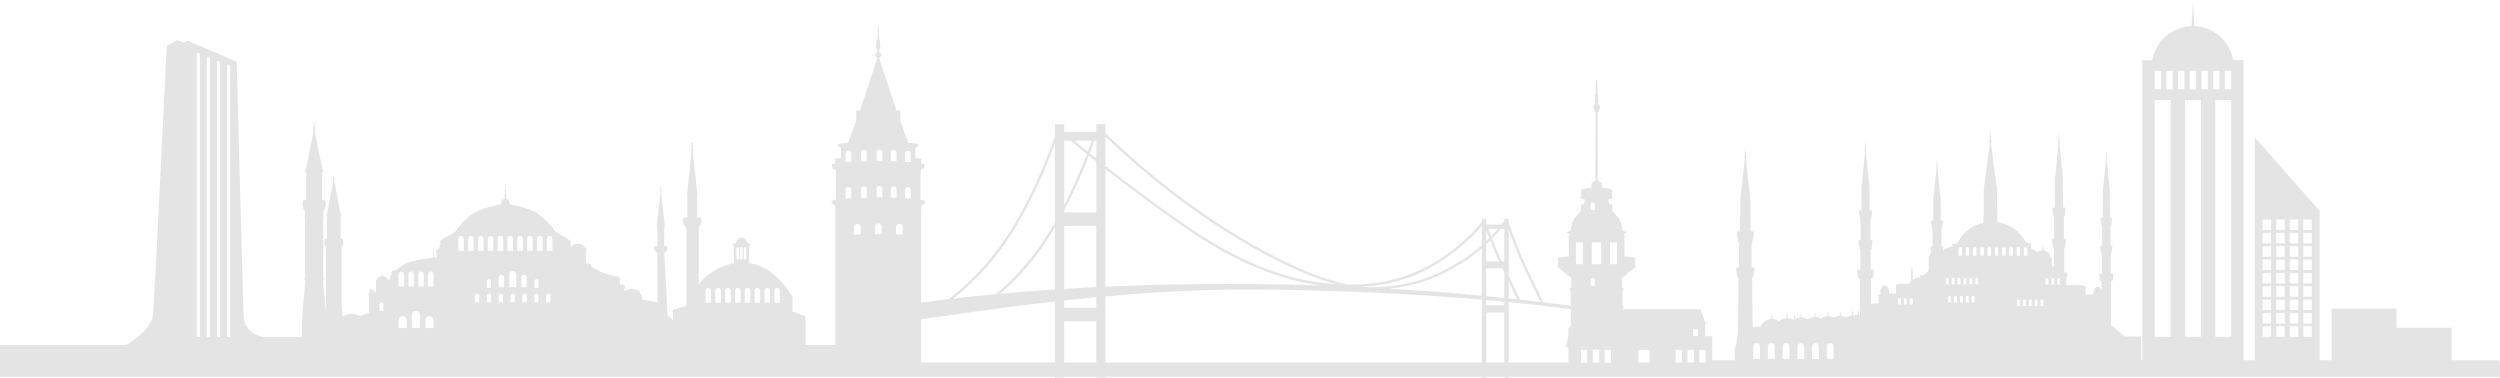 <svg width="1920" height="290" viewBox="0 0 1920 290" fill="none" xmlns="http://www.w3.org/2000/svg">
<path fill-rule="evenodd" clip-rule="evenodd" d="M594.665 232.488H598.939V223.565C598.939 222.262 598.254 221.025 596.753 221.025C595.252 221.025 594.665 222.458 594.665 223.565V232.488ZM587.128 232.488H591.402V223.565C591.402 222.262 590.717 221.025 589.216 221.025C587.715 221.025 587.128 222.458 587.128 223.565V232.488ZM579.558 232.488H583.833V223.565C583.833 222.262 583.147 221.025 581.646 221.025C580.146 221.025 579.558 222.458 579.558 223.565V232.488ZM572.021 232.488H576.296V223.565C576.296 222.262 575.61 221.025 574.11 221.025C572.609 221.025 572.021 222.458 572.021 223.565V232.488ZM564.485 232.488H568.759V223.565C568.759 222.262 568.074 221.025 566.573 221.025C565.072 221.025 564.485 222.458 564.485 223.565V232.488ZM556.915 232.488H561.189V223.565C561.189 222.262 560.504 221.025 559.003 221.025C557.502 221.025 556.915 222.458 556.915 223.565V232.488ZM549.378 232.488H553.652V223.565C553.652 222.262 552.967 221.025 551.466 221.025C549.965 221.025 549.378 222.458 549.378 223.565V232.488ZM541.809 232.488H546.083V223.565C546.083 222.262 545.398 221.025 543.897 221.025C542.396 221.025 541.809 222.458 541.809 223.565V232.488ZM364.871 232.13H368.134V227.017C368.134 226.268 367.612 225.551 366.47 225.551C365.328 225.551 364.871 226.366 364.871 227.017V232.13ZM316.256 251.93H322.619V242.323C322.619 242.323 322.88 238.741 319.454 238.741C316.485 238.741 316.289 241.509 316.289 242.323V251.93H316.256ZM326.664 251.93H333.027V246.426C333.027 246.426 333.288 242.844 329.862 242.844C326.893 242.844 326.697 245.612 326.697 246.426V251.93H326.664ZM306.077 251.93H312.439V246.426C312.439 246.426 312.7 242.844 309.274 242.844C306.305 242.844 306.109 245.612 306.109 246.426V251.93H306.077ZM291.427 238.676H294.526V233.986C294.526 233.986 294.657 232.227 292.96 232.227C291.492 232.227 291.394 233.595 291.394 233.986V238.676H291.427ZM351.983 192.595H356.257V183.672C356.257 182.369 355.572 181.131 354.071 181.131C352.57 181.131 351.983 182.564 351.983 183.672V192.595ZM359.553 192.595H363.827V183.672C363.827 182.369 363.142 181.131 361.641 181.131C360.14 181.131 359.553 182.564 359.553 183.672V192.595ZM367.09 192.595H371.364V183.672C371.364 182.369 370.679 181.131 369.178 181.131C367.677 181.131 367.09 182.564 367.09 183.672V192.595ZM374.626 192.595H378.901V183.672C378.901 182.369 378.215 181.131 376.715 181.131C375.214 181.131 374.626 182.564 374.626 183.672V192.595ZM382.196 192.595H386.47V183.672C386.47 182.369 385.785 181.131 384.284 181.131C382.783 181.131 382.196 182.564 382.196 183.672V192.595ZM389.733 192.595H394.007V183.672C394.007 182.369 393.322 181.131 391.821 181.131C390.32 181.131 389.733 182.564 389.733 183.672V192.595ZM397.302 192.595H401.577V183.672C401.577 182.369 400.891 181.131 399.391 181.131C397.89 181.131 397.302 182.564 397.302 183.672V192.595ZM404.839 192.595H409.113V183.672C409.113 182.369 408.428 181.131 406.927 181.131C405.427 181.131 404.839 182.564 404.839 183.672V192.595ZM412.409 192.595H416.683V183.672C416.683 182.369 415.998 181.131 414.497 181.131C412.996 181.131 412.409 182.564 412.409 183.672V192.595ZM419.946 192.595H424.22V183.672C424.22 182.369 423.535 181.131 422.034 181.131C420.533 181.131 419.946 182.564 419.946 183.672V192.595ZM306.077 219.983H310.351V211.06C310.351 209.757 309.666 208.519 308.165 208.519C306.664 208.519 306.077 209.952 306.077 211.06V219.983ZM313.646 219.983H317.92V211.06C317.92 209.757 317.235 208.519 315.734 208.519C314.233 208.519 313.646 209.952 313.646 211.06V219.983ZM321.183 219.983H325.457V211.06C325.457 209.757 324.772 208.519 323.271 208.519C321.77 208.519 321.183 209.952 321.183 211.06V219.983ZM328.753 219.983H333.027V211.06C333.027 209.757 332.341 208.519 330.841 208.519C329.34 208.519 328.753 209.952 328.753 211.06V219.983ZM391.071 220.536H396.487V210.864C396.487 209.464 395.606 208.129 393.713 208.129C391.821 208.129 391.071 209.692 391.071 210.864V220.536ZM382.946 220.536H387.123V213.046C387.123 211.971 386.438 210.929 384.969 210.929C383.501 210.929 382.914 212.134 382.914 213.046V220.536H382.946ZM400.402 220.536H404.578V213.046C404.578 211.971 403.893 210.929 402.425 210.929C400.957 210.929 400.369 212.134 400.369 213.046V220.536H400.402ZM410.419 221.09H413.681V215.944C413.681 215.195 413.159 214.479 412.017 214.479C410.875 214.479 410.419 215.293 410.419 215.944V221.09ZM373.876 221.09H377.139V215.944C377.139 215.195 376.617 214.479 375.475 214.479C374.333 214.479 373.876 215.293 373.876 215.944V221.09ZM373.941 232.13H377.204V227.017C377.204 226.268 376.682 225.551 375.54 225.551C374.398 225.551 373.941 226.366 373.941 227.017V232.13ZM383.044 232.13H386.307V227.017C386.307 226.268 385.785 225.551 384.643 225.551C383.501 225.551 383.044 226.366 383.044 227.017V232.13ZM392.147 232.13H395.41V227.017C395.41 226.268 394.888 225.551 393.746 225.551C392.604 225.551 392.147 226.366 392.147 227.017V232.13ZM401.25 232.13H404.513V227.017C404.513 226.268 403.991 225.551 402.849 225.551C401.707 225.551 401.25 226.366 401.25 227.017V232.13ZM410.321 232.13H413.583V227.017C413.583 226.268 413.061 225.551 411.919 225.551C410.777 225.551 410.321 226.366 410.321 227.017V232.13ZM419.424 232.13H422.686V227.017C422.686 226.268 422.164 225.551 421.022 225.551C419.88 225.551 419.424 226.366 419.424 227.017V232.13ZM565.627 199.108H567.519V191.455C567.519 190.348 567.225 189.761 566.54 189.761C565.888 189.761 565.627 190.51 565.627 191.455V199.108ZM568.465 199.108H570.357V191.455C570.357 190.348 570.064 189.761 569.379 189.761C568.726 189.761 568.465 190.51 568.465 191.455V199.108ZM571.304 199.108H573.196V191.455C573.196 190.348 572.902 189.761 572.217 189.761C571.532 189.761 571.304 190.51 571.304 191.455V199.108ZM618.581 288.632H200.397V258.866H231.915V244.7L234.558 215.195C234.558 215.195 233.513 214.935 233.513 214.544C233.513 214.153 234.264 213.437 234.264 213.437V166.574C234.264 166.574 233.677 166.477 233.677 166.053C233.677 165.63 234.362 165.435 234.362 165.435V162.113C234.362 161.82 233.579 161.201 233.122 160.68C232.763 160.257 232.763 159.996 232.763 159.475C232.763 158.954 232.763 158.368 232.665 158.303C232.567 158.238 232.013 157.879 232.306 157.358C232.567 156.837 232.502 156.381 232.502 155.958C232.502 155.502 232.339 154.981 232.339 154.753C232.339 154.493 232.274 154.199 232.959 154.004C233.644 153.809 235.112 153.548 235.112 153.548V132.413C235.112 132.413 234.297 131.045 234.199 130.85C234.101 130.654 234.199 130.361 234.46 130.231C234.721 130.101 234.916 130.068 234.916 130.068L240.757 101.247V99.977C240.757 99.977 240.333 99.814 240.3 99.456C240.235 98.837 240.789 98.642 240.789 98.642V98.284C240.789 98.284 240.528 98.284 240.528 97.958C240.528 97.632 240.855 97.698 240.855 97.698V97.242C240.855 97.242 240.594 97.209 240.626 96.851C240.626 96.525 241.018 96.525 241.018 96.525L241.148 94.473C241.148 94.473 240.594 94.376 240.561 93.887C240.528 93.431 240.822 93.04 240.822 93.04C240.822 93.04 240.757 93.529 240.887 93.757C241.018 93.985 241.279 93.985 241.279 93.985C241.279 93.985 241.54 93.985 241.67 93.757C241.801 93.529 241.736 93.04 241.736 93.04C241.736 93.04 242.029 93.399 241.997 93.887C241.964 94.408 241.409 94.473 241.409 94.473L241.54 96.525C241.54 96.525 241.899 96.558 241.931 96.851C241.931 97.209 241.703 97.242 241.703 97.242V97.698C241.703 97.698 242.029 97.632 242.029 97.958C242.029 98.284 241.768 98.284 241.768 98.284V98.642C241.768 98.642 242.323 98.805 242.258 99.456C242.225 99.814 241.801 99.977 241.801 99.977V101.247L247.641 130.068C247.641 130.068 247.869 130.133 248.098 130.231C248.359 130.361 248.457 130.654 248.359 130.85C248.261 131.045 247.445 132.413 247.445 132.413V153.548C247.445 153.548 248.946 153.809 249.599 154.004C250.284 154.199 250.219 154.493 250.219 154.753C250.219 155.014 250.055 155.535 250.055 155.958C250.055 156.414 249.99 156.837 250.251 157.358C250.512 157.879 249.99 158.238 249.892 158.303C249.794 158.368 249.794 158.954 249.794 159.475C249.794 159.996 249.762 160.257 249.436 160.68C248.979 161.201 248.196 161.82 248.196 162.113V165.435C248.196 165.435 248.881 165.598 248.881 166.053C248.881 166.509 248.294 166.574 248.294 166.574V213.437C248.294 213.437 249.044 214.121 249.044 214.544C249.044 214.935 248 215.195 248 215.195L249.99 237.275L250.512 232.879C250.512 232.879 249.892 232.651 249.827 232.195C249.794 231.934 250.414 231.674 250.414 231.674V193.213C250.414 193.213 250.186 193.051 250.186 192.758C250.186 192.497 250.545 192.367 250.545 192.367V189.631C250.545 189.631 249.24 188.426 249.24 188.231V186.831C249.24 186.831 248.979 186.244 249.011 186.049C249.077 185.886 249.272 185.463 249.272 185.463V184.29C249.272 184.29 249.011 183.737 249.175 183.606C249.338 183.444 251.165 183.118 251.165 183.118V166.216C251.165 166.216 250.708 165.63 250.61 165.37C250.512 165.109 250.414 164.718 250.447 164.686C250.512 164.621 251.132 164.49 251.132 164.49L255.896 139.089V137.884C255.896 137.884 255.472 137.786 255.537 137.363C255.57 136.972 255.961 136.939 255.961 136.939V136.679C255.961 136.679 255.7 136.679 255.733 136.418C255.765 136.223 256.059 136.288 256.059 136.288V135.93C256.059 135.93 255.896 135.897 255.928 135.702C255.961 135.572 256.157 135.604 256.157 135.604L256.353 133.032L256.548 135.604C256.548 135.604 256.744 135.572 256.777 135.702C256.809 135.897 256.646 135.93 256.646 135.93V136.288C256.646 136.288 256.94 136.223 256.972 136.418C257.005 136.711 256.744 136.679 256.744 136.679V136.939C256.744 136.939 257.136 137.005 257.168 137.363C257.201 137.786 256.809 137.884 256.809 137.884V139.089L261.573 164.49C261.573 164.49 262.193 164.653 262.258 164.686C262.323 164.751 262.193 165.142 262.095 165.37C261.997 165.63 261.54 166.216 261.54 166.216V183.118C261.54 183.118 263.367 183.476 263.531 183.606C263.694 183.769 263.433 184.29 263.433 184.29V185.463C263.433 185.463 263.628 185.854 263.694 186.049C263.759 186.244 263.465 186.831 263.465 186.831V188.231C263.465 188.394 262.16 189.631 262.16 189.631V192.367C262.16 192.367 262.519 192.497 262.519 192.758C262.519 193.018 262.291 193.213 262.291 193.213V231.674C262.291 231.674 262.911 231.934 262.878 232.195C262.813 232.651 262.193 232.879 262.193 232.879L263.074 242.909L268.523 241.118H271.981L276.418 242.714L283.433 240.174V226.984L282.585 226.235V225.649H283.694V222.36H286.37L286.761 223.142L287.479 223.076V224.77L288.751 224.314V215.749L288.621 215.13H289.208C289.208 215.13 289.698 213.6 290.937 212.883C291.753 212.427 292.862 212.199 292.862 212.199V211.678H293.319V211.32C293.319 211.32 293.091 211.385 293.091 211.125C293.091 210.864 293.385 210.832 293.385 210.832L293.613 209.041L293.809 210.832C293.809 210.832 294.102 210.832 294.102 211.125C294.102 211.418 293.874 211.32 293.874 211.32V211.678H294.331V212.199C294.331 212.199 295.473 212.395 296.256 212.883C297.496 213.6 298.018 215.098 298.018 215.098L299.649 214.414V212.037L300.628 211.45V208.813C300.628 208.813 301.77 207.477 303.271 207.542C304.347 207.608 305.718 206.11 306.86 205.198C309.046 203.504 311.688 202.137 316.713 200.671C321.607 199.271 332.57 197.805 332.57 197.805L333.059 188.524L333.418 197.642L335.115 197.708V192.497H335.702V191.748L336.191 190.999H337.17L338.508 186.7L337.758 185.365C337.758 185.365 340.694 183.02 342.717 181.848C344.74 180.643 349.536 178.07 349.536 178.07C349.536 178.07 355.213 169.082 364.545 163.285C370.711 159.443 384.904 156.87 384.904 156.87V155.111C384.904 153.743 386.829 152.994 387.155 152.604C387.449 152.245 387.612 150.91 387.612 150.91C387.612 150.91 387.221 150.813 387.221 150.259C387.221 149.738 387.808 149.705 387.808 149.705V148.631C387.808 148.631 387.384 148.598 387.384 148.305C387.384 148.012 387.906 148.012 387.906 148.012V147.035C387.906 147.035 387.253 147.035 387.253 146.449C387.253 145.797 387.938 145.765 387.938 145.765V144.592C387.938 144.592 387.677 144.592 387.677 144.397C387.677 144.234 387.938 144.202 387.938 144.202V143.518C387.938 143.518 387.677 143.55 387.677 143.355C387.677 143.192 387.938 143.16 387.938 143.16V142.248C387.938 142.248 387.677 142.183 387.677 141.922C387.677 141.662 387.971 141.564 387.971 141.564L388.134 140.619L388.297 141.564C388.297 141.564 388.591 141.662 388.591 141.922C388.591 142.183 388.33 142.248 388.33 142.248V143.16C388.33 143.16 388.591 143.192 388.591 143.355C388.591 143.55 388.33 143.518 388.33 143.518V144.202C388.33 144.202 388.591 144.234 388.591 144.397C388.591 144.592 388.33 144.592 388.33 144.592V145.765C388.33 145.765 389.015 145.797 389.015 146.449C389.015 147.035 388.363 147.035 388.363 147.035V148.012C388.363 148.012 388.885 148.012 388.885 148.305C388.885 148.598 388.46 148.631 388.46 148.631V149.705C388.46 149.705 389.048 149.738 389.048 150.259C389.048 150.813 388.656 150.91 388.656 150.91C388.656 150.91 388.819 152.213 389.113 152.604C389.407 152.962 391.364 153.743 391.364 155.111V156.87C391.364 156.87 405.557 159.475 411.724 163.285C421.055 169.082 426.732 178.07 426.732 178.07C426.732 178.07 431.496 180.643 433.551 181.848C435.574 183.053 438.511 185.365 438.511 185.365L437.76 186.7L438.641 189.534C438.641 189.534 440.273 187.124 444.188 187.124C448.103 187.124 449.669 190.934 449.669 190.934H450.974V191.618L449.995 192.302V202.071L454.204 202.951V204.742L461.643 208.943L468.854 211.288L472.965 212.232L474.955 212.395L476.097 212.851V213.111H475.216V213.893H476.75V214.577L475.999 215.228V218.257L477.239 218.908L479.36 219.071L480.306 220.015L479.556 220.569V223.435C479.556 223.435 481.122 222.686 482.851 222.295C484.58 221.872 485.2 221.969 485.2 221.969L485.298 219.266L485.396 221.969C485.396 221.969 486.016 221.872 487.745 222.295C489.474 222.686 491.008 223.435 491.008 223.435C491.008 223.435 491.563 225.128 491.921 225.779C492.28 226.431 492.966 227.31 492.966 227.31V229.98L502.199 231.609L505.038 232.358L504.842 194.418C504.842 194.418 502.493 192.464 502.493 192.106V189.403C502.493 189.143 504.94 188.752 504.94 188.752V174.455C504.94 174.455 504.352 174.227 504.385 174.13C504.418 174.032 507.256 148.272 507.256 148.272V147.426C507.256 147.426 506.963 147.491 506.93 147.133C506.93 146.807 507.191 146.774 507.191 146.774L507.224 146.123C507.224 146.123 506.963 146.123 506.963 145.895C506.93 145.537 507.256 145.569 507.256 145.569L507.289 144.755C507.289 144.755 506.897 144.755 506.897 144.364C506.897 143.876 507.322 143.909 507.322 143.909L507.517 141.368L507.713 143.909C507.713 143.909 508.137 143.876 508.137 144.364C508.137 144.755 507.746 144.755 507.746 144.755L507.778 145.569C507.778 145.569 508.105 145.537 508.072 145.895C508.072 146.123 507.811 146.123 507.811 146.123L507.844 146.774C507.844 146.774 508.137 146.774 508.105 147.133C508.105 147.491 507.778 147.426 507.778 147.426V148.272C507.778 148.272 510.65 174.032 510.65 174.13C510.682 174.227 510.095 174.455 510.095 174.455V188.752C510.095 188.752 512.542 189.11 512.542 189.403V192.106C512.542 192.464 510.193 194.418 510.193 194.418L512.705 242.323L516.783 245.71V237.959L527.224 234.898V176.768C527.224 176.768 526.343 173.837 525.919 173.348C525.495 172.892 524.842 172.306 524.842 171.948C524.842 171.622 524.777 170.58 524.777 170.58C524.777 170.58 524.451 170.482 524.451 170.059V168.073C524.451 167.91 524.484 167.454 525.495 167.193C526.539 166.933 527.877 166.77 527.877 166.77V151.855C527.877 151.855 527.55 151.822 527.55 151.627C527.55 151.431 527.812 151.268 527.812 151.268V148.859L527.224 148.598V148.077L527.812 147.914L531.042 116.814V115.869C531.042 115.869 530.715 115.902 530.715 115.544C530.715 115.153 531.074 115.153 531.074 115.153V114.208C531.074 114.208 530.715 114.208 530.715 113.915C530.715 113.557 531.172 113.557 531.172 113.557V112.645C531.172 112.645 530.748 112.678 530.715 112.157C530.715 111.636 531.205 111.636 531.205 111.636V110.463C531.205 110.463 530.976 110.431 531.009 110.105C531.042 109.812 531.4 109.845 531.4 109.845L531.629 108.151L531.825 109.845C531.825 109.845 532.184 109.812 532.216 110.105C532.249 110.431 532.02 110.463 532.02 110.463V111.636C532.02 111.636 532.51 111.636 532.51 112.157C532.51 112.678 532.053 112.645 532.053 112.645V113.557C532.053 113.557 532.51 113.557 532.51 113.915C532.51 114.208 532.151 114.208 532.151 114.208V115.153C532.151 115.153 532.51 115.153 532.51 115.544C532.51 115.869 532.184 115.869 532.184 115.869V116.814L535.414 147.914L536.001 148.077V148.598L535.414 148.859V151.268C535.414 151.268 535.675 151.431 535.675 151.627C535.675 151.822 535.348 151.855 535.348 151.855V166.77C535.348 166.77 536.686 166.933 537.73 167.193C538.774 167.454 538.774 167.877 538.774 168.073V170.059C538.774 170.45 538.448 170.58 538.448 170.58C538.448 170.58 538.383 171.622 538.383 171.948C538.383 172.274 537.73 172.86 537.306 173.348C536.882 173.804 536.686 176.768 536.686 176.768V218.126C536.686 218.126 543.179 210.245 550.814 206.533C558.612 202.723 563.538 202.169 563.538 202.169V188.491L562.592 188.394V187.417L564.028 186.863H564.974C564.974 186.863 565.627 182.597 569.444 182.597C573.261 182.597 573.914 186.863 573.914 186.863H574.86L576.296 187.417V188.394L575.349 188.491V202.169C575.349 202.169 580.57 202.169 588.074 206.533C601.092 214.056 608.629 227.961 608.629 227.961V239.262L618.581 242.649V288.632Z" fill="#E4E4E4"/>
<path fill-rule="evenodd" clip-rule="evenodd" d="M690.785 171.851C690.785 171.851 688.142 172.339 688.142 174.489V179.992C689.937 180.058 691.666 180.123 693.362 180.22V174.391C693.362 172.893 691.959 172.144 690.785 171.851ZM674.602 171.395C674.602 171.395 671.959 171.884 671.959 174.033V179.764C672.807 179.764 673.688 179.764 674.569 179.764C675.45 179.764 676.298 179.764 677.179 179.764V173.903C677.212 172.437 675.776 171.688 674.602 171.395ZM658.451 171.851C658.451 171.851 655.808 172.339 655.808 174.489V180.188C657.505 180.09 659.234 180.025 661.029 179.96V174.359C661.029 172.893 659.626 172.144 658.451 171.851ZM695.059 124.272C696.56 124.37 698.028 124.435 699.431 124.565V117.498C699.431 116.359 698.354 115.772 697.245 115.772C695.679 115.772 695.059 117.01 695.059 117.498V124.272ZM673.231 123.751H674.602C675.613 123.751 676.625 123.751 677.603 123.751V116.652C677.603 115.512 676.527 114.926 675.417 114.926C673.851 114.926 673.231 116.163 673.231 116.652V123.751ZM649.381 124.565C650.784 124.467 652.219 124.37 653.753 124.272V117.433C653.753 116.293 652.676 115.707 651.567 115.707C650.001 115.707 649.381 116.945 649.381 117.433V124.565ZM684.162 123.849C685.662 123.881 687.098 123.914 688.534 123.979V116.912C688.534 115.772 687.457 115.186 686.348 115.186C684.781 115.186 684.162 116.424 684.162 116.912V123.849ZM661.322 123.946C662.758 123.914 664.194 123.849 665.695 123.816V116.912C665.695 115.772 664.618 115.186 663.508 115.186C661.942 115.186 661.322 116.424 661.322 116.912V123.946ZM695.059 152.214C696.56 152.311 698.028 152.376 699.431 152.507V145.44C699.431 144.3 698.354 143.714 697.245 143.714C695.679 143.714 695.059 144.951 695.059 145.44V152.214ZM673.231 151.66H674.602C675.613 151.66 676.625 151.66 677.603 151.66V144.561C677.603 143.421 676.527 142.835 675.417 142.835C673.851 142.835 673.231 144.072 673.231 144.561V151.66ZM649.381 152.507C650.784 152.409 652.219 152.311 653.753 152.214V145.375C653.753 144.235 652.676 143.649 651.567 143.649C650.001 143.649 649.381 144.886 649.381 145.375V152.507ZM684.162 151.79C685.662 151.823 687.098 151.855 688.534 151.921V144.854C688.534 143.714 687.457 143.128 686.348 143.128C684.781 143.128 684.162 144.365 684.162 144.854V151.79ZM661.322 151.888C662.758 151.855 664.194 151.79 665.695 151.758V144.854C665.695 143.714 664.618 143.128 663.508 143.128C661.942 143.128 661.322 144.365 661.322 144.854V151.888ZM707.196 288.633H641.616V160.16C641.616 160.16 641.159 159.997 641.159 159.346C641.159 158.955 641.583 158.662 641.583 158.662C641.583 158.662 640.996 157.913 640.245 157.261C639.658 156.74 639.005 156.284 638.679 155.568C638.353 154.852 638.712 154.233 639.299 153.94C639.854 153.647 642.04 153.321 642.04 153.321V132.186C642.04 131.86 641.681 131.502 641.648 131.209C641.616 130.916 641.811 130.557 641.811 130.557C641.811 130.557 641.583 130.362 641.322 130.232C641.094 130.101 639.462 129.417 639.397 129.255C639.332 129.092 639.005 127.236 638.875 126.715C638.744 126.193 639.038 126.226 639.43 126.031C639.821 125.835 641.583 125.575 641.583 125.575C641.583 125.575 641.289 122.448 641.289 122.058C641.257 121.602 645.89 121.439 645.89 121.439V113.493C645.89 113.493 643.573 112.353 643.541 111.669C643.508 110.985 644.454 110.464 645.596 110.204C646.705 109.976 651.404 109.65 651.404 109.65L657.472 93.106L657.701 84.704L660.441 85.03L673.949 44.225C673.949 44.225 672.22 43.964 672.187 42.173C672.155 40.382 673.851 39.959 673.851 39.959V38.168C673.851 37.94 672.775 36.865 672.807 36.67C672.84 36.474 673.362 30.547 673.395 30.319C673.427 30.124 674.014 30.124 674.014 30.124V29.473C674.014 29.473 673.688 29.407 673.688 28.919C673.688 28.463 674.047 28.268 674.047 28.268V27.812C674.047 27.812 673.819 27.714 673.819 27.421C673.819 27.128 674.08 26.965 674.08 26.965V20.549C674.08 20.256 674.308 20.256 674.504 20.256C674.7 20.256 674.895 20.256 674.895 20.549V26.965C674.895 26.965 675.156 27.128 675.156 27.421C675.156 27.714 674.928 27.812 674.928 27.812V28.268C674.928 28.268 675.287 28.463 675.287 28.919C675.287 29.375 674.961 29.473 674.961 29.473V30.124C674.961 30.124 675.515 30.124 675.581 30.319C675.613 30.515 676.135 36.442 676.168 36.67C676.201 36.865 675.124 37.972 675.124 38.168V39.959C675.124 39.959 676.82 40.382 676.788 42.173C676.755 43.964 675.026 44.225 675.026 44.225L688.534 85.03L691.274 84.704L691.503 93.106L697.571 109.65C697.571 109.65 702.27 109.976 703.379 110.204C704.488 110.432 705.467 110.985 705.435 111.669C705.402 112.353 703.085 113.493 703.085 113.493V121.439C703.085 121.439 707.718 121.602 707.686 122.058C707.653 122.448 707.392 125.575 707.392 125.575C707.392 125.575 709.121 125.803 709.546 126.031C709.937 126.226 710.231 126.193 710.1 126.715C709.97 127.236 709.643 129.092 709.578 129.255C709.513 129.417 707.882 130.101 707.653 130.232C707.425 130.362 707.164 130.557 707.164 130.557C707.164 130.557 707.36 130.916 707.327 131.209C707.294 131.502 706.935 131.86 706.935 132.186V153.321C706.935 153.321 709.121 153.647 709.676 153.94C710.231 154.233 710.59 154.819 710.296 155.568C709.97 156.284 709.317 156.74 708.73 157.261C707.979 157.913 707.392 158.662 707.392 158.662C707.392 158.662 707.784 158.955 707.816 159.346C707.816 159.997 707.36 160.16 707.36 160.16V288.633H707.196Z" fill="#E4E4E4"/>
<path d="M1026.32 218.289C1004.53 212.46 979.438 200.606 950.726 183.411C919.502 164.718 892.617 143.648 873.53 127.268C862.535 117.823 854.117 109.942 848.962 104.927V127.398C865.015 140.066 885.7 155.73 909.322 172.111C952.717 202.234 989.129 215.717 1024.01 218.094C1024.79 218.192 1025.57 218.257 1026.32 218.289ZM1138.1 188.166V173.316C1136.64 175.042 1134.61 177.321 1132.1 179.894C1126.2 185.919 1117.55 193.702 1106.46 200.801C1089.26 211.776 1070.31 218.745 1046.23 220.178C1050.73 220.602 1055.04 220.699 1059.18 220.471C1086.98 218.876 1105.18 211.092 1123.59 199.303C1128.28 196.242 1133.28 192.399 1138.1 188.166ZM1141.4 176.475V185.105C1142.22 184.356 1143 183.574 1143.78 182.793C1142.9 180.448 1142.09 178.298 1141.4 176.475ZM1150.57 175.595H1143.03C1143.65 177.256 1144.4 179.243 1145.22 181.392C1147.08 179.471 1148.87 177.549 1150.57 175.595ZM1153.31 200.769H1155.3V175.595H1152.85C1151.55 177.126 1149.98 178.917 1148.15 180.839C1147.44 181.588 1146.69 182.402 1145.87 183.216C1148.09 188.85 1150.76 195.428 1153.31 200.769ZM1141.4 200.769H1151.29C1148.97 195.754 1146.52 189.859 1144.5 184.616C1143.52 185.593 1142.48 186.57 1141.4 187.58V200.769ZM841.947 228.222C833.594 229.004 825.372 229.85 817.281 230.73V236.396H841.947V228.222ZM1155.3 231.641C1150.73 231.218 1146.07 230.795 1141.4 230.371V234.377H1155.3V231.641ZM1167.14 230.078C1172.49 230.664 1177.78 231.283 1183 231.902C1181.07 227.864 1176.34 217.833 1171.12 207.184C1166.36 197.447 1161.27 183.802 1158.66 176.507V211.711C1162.35 219.494 1165.84 227.18 1167.14 230.078ZM1158.63 229.134C1160.78 229.362 1162.9 229.59 1165.02 229.818C1163.75 226.985 1161.34 221.709 1158.63 215.945V229.134ZM1141.4 227.408C1146.1 227.864 1150.73 228.32 1155.3 228.808V209.008C1154.81 208.031 1154.35 207.054 1153.86 206.11H1141.37V227.408H1141.4ZM1066.78 221.676C1091.55 223.142 1115.4 224.965 1138.1 227.115V190.608C1134.09 194.125 1129.56 197.643 1124.56 200.834C1107.63 211.646 1090.83 219.169 1066.78 221.676ZM848.995 220.146C889.224 218.322 932.423 217.638 977.318 218.322C990.662 218.517 1003.88 218.876 1016.89 219.332C983.745 215.652 949.03 201.876 908.311 173.641C885.178 157.586 864.917 142.28 848.995 129.743V220.146ZM817.281 221.839C825.372 221.351 833.594 220.895 841.947 220.471V173.446H817.281V221.839ZM703.738 232.912C711.666 231.804 719.954 230.73 728.502 229.688C731.08 227.766 735.321 224.444 740.509 219.787C768.242 194.809 785.73 164.262 800.249 130.264C805.535 117.921 808.928 108.249 810.233 104.439V95.32H817.281V101.443H841.947V95.32H848.995V102.355C853.954 107.207 862.829 115.609 874.737 125.867C893.759 142.215 920.579 163.188 951.673 181.816C984.43 201.42 1012.26 213.958 1035.72 218.582C1064.6 218.745 1086.16 211.548 1105.48 199.238C1116.31 192.334 1129.65 181.197 1138.1 170.515V168.008H1141.43V171.134L1141.89 172.437H1153.18C1153.93 171.492 1154.65 170.58 1155.33 169.636V168.008H1158.66V170.971C1159.38 173.088 1166.36 193.246 1172.79 206.338C1178.53 218.094 1183.72 229.036 1185.15 232.13C1192.95 233.074 1200.55 234.019 1207.96 235.028V237.634C1192.36 235.549 1175.89 233.661 1158.66 231.967V289.967H1155.33V239.978H1141.43V289.967H1138.1V230.111C1089.07 225.91 1034.64 223.337 977.318 222.425C932.39 221.709 889.224 223.988 848.995 227.603V290H841.947V246.719H817.281V289.967H810.233V231.511C770.722 235.973 734.766 241.314 703.705 245.677V232.912H703.738ZM835.422 116.553C836.825 112.841 837.869 109.91 838.521 108.021H825.079C828.015 110.496 831.474 113.362 835.422 116.553ZM817.281 157.749C821.359 149.738 825.144 141.531 828.7 133.195C831.082 127.593 833.105 122.545 834.704 118.344C829.777 114.371 825.601 110.887 822.175 108.021H817.281V157.749ZM764.816 225.877C766.219 224.737 767.72 223.467 769.286 222.067C786.154 207.217 799.303 189.729 810.233 170.743V109.975C808.439 114.925 805.633 122.318 801.913 131.013C794.996 147.23 784.849 168.105 772.027 186.733C757.214 208.292 740.378 222.816 732.091 229.297C742.564 228.059 753.495 226.919 764.816 225.877ZM810.266 174.26C807.232 179.438 803.969 184.616 800.543 189.631C789.189 206.142 776.856 218.127 768.046 225.584C781.587 224.347 795.682 223.239 810.266 222.295V174.26ZM836.237 119.549C834.671 123.653 832.714 128.505 830.43 133.911C826.873 142.215 822.469 151.757 817.313 161.592V163.123H841.98V124.174C839.957 122.578 838.032 121.047 836.237 119.549ZM840.446 108.021C839.794 109.975 838.586 113.362 836.922 117.758C838.521 119.061 840.218 120.429 841.98 121.829V108.021H840.446Z" fill="#E4E4E4"/>
<path fill-rule="evenodd" clip-rule="evenodd" d="M166.628 46.667V258.769H169.14V47.676L166.628 46.667ZM174.393 49.76V258.769H176.905V50.77L174.393 49.76ZM151.097 40.479V258.769H153.609V41.489L151.097 40.479ZM158.862 43.573V258.769H161.375V44.582L158.862 43.573ZM96.87 288.632V264.924C96.87 264.924 116.708 254.047 117.719 240.532C118.829 225.356 128.062 35.301 128.062 35.301L136.154 30.774L141.08 32.761L144.147 31.296L181.734 47.35C181.734 47.35 186.954 238.122 186.954 240.532C186.954 257.955 202.876 258.769 202.876 258.769H255.863V261.276C255.863 261.276 243.954 261.341 241.703 268.473C240.202 273.163 237.494 288.664 237.494 288.664H96.87V288.632Z" fill="#E4E4E4"/>
<path d="M1678.05 76.823V258.639H1690.29V76.823H1678.05ZM1708.66 54.45V68.617H1713.58V54.45H1708.66ZM1654.79 54.45V68.617H1659.72V54.45H1654.79ZM1663.76 54.45V68.617H1668.69V54.45H1663.76ZM1672.74 54.45V68.617H1677.66V54.45H1672.74ZM1681.71 54.45V68.617H1686.63V54.45H1681.71ZM1690.68 54.45V68.617H1695.61V54.45H1690.68ZM1699.65 54.45V68.617H1704.58V54.45H1699.65ZM1701.35 76.823V258.639H1713.58V76.823H1701.35ZM1654.79 76.823V258.639H1667.03V76.823H1654.79ZM1653.03 46.211C1655.48 31.654 1667.97 20.484 1683.14 20.061L1684.19 0L1685.23 20.061C1700.27 20.614 1712.61 31.719 1715.02 46.178H1723.05V288.469H1645.33V46.178H1653.03V46.211Z" fill="#E4E4E4"/>
<path d="M1758.55 250.562V258.638H1765.04V250.562H1758.55ZM1748.14 250.562V258.638H1754.63V250.562H1748.14ZM1737.73 250.562V258.638H1744.22V250.562H1737.73ZM1768.95 240.336V248.413H1775.45V240.336H1768.95ZM1758.55 240.336V248.413H1765.04V240.336H1758.55ZM1748.14 240.336V248.413H1754.63V240.336H1748.14ZM1737.73 240.336V248.413H1744.22V240.336H1737.73ZM1768.95 230.078V238.154H1775.45V230.078H1768.95ZM1758.55 230.078V238.154H1765.04V230.078H1758.55ZM1748.14 230.078V238.154H1754.63V230.078H1748.14ZM1737.73 230.078V238.154H1744.22V230.078H1737.73ZM1768.95 219.82V227.896H1775.45V219.82H1768.95ZM1758.55 219.82V227.896H1765.04V219.82H1758.55ZM1748.14 219.82V227.896H1754.63V219.82H1748.14ZM1737.73 219.82V227.896H1744.22V219.82H1737.73ZM1768.95 209.594V217.67H1775.45V209.594H1768.95ZM1758.55 209.594V217.67H1765.04V209.594H1758.55ZM1748.14 209.594V217.67H1754.63V209.594H1748.14ZM1737.73 209.594V217.67H1744.22V209.594H1737.73ZM1768.95 199.336V207.412H1775.45V199.336H1768.95ZM1758.55 199.336V207.412H1765.04V199.336H1758.55ZM1748.14 199.336V207.412H1754.63V199.336H1748.14ZM1737.73 199.336V207.412H1744.22V199.336H1737.73ZM1768.95 189.077V197.154H1775.45V189.077H1768.95ZM1758.55 189.077V197.154H1765.04V189.077H1758.55ZM1748.14 189.077V197.154H1754.63V189.077H1748.14ZM1737.73 189.077V197.154H1744.22V189.077H1737.73ZM1768.95 178.819V186.896H1775.45V178.819H1768.95ZM1758.55 178.819V186.896H1765.04V178.819H1758.55ZM1748.14 178.819V186.896H1754.63V178.819H1748.14ZM1737.73 178.819V186.896H1744.22V178.819H1737.73ZM1768.95 168.593V176.67H1775.45V168.593H1768.95ZM1758.55 168.593V176.67H1765.04V168.593H1758.55ZM1748.14 168.593V176.67H1754.63V168.593H1748.14ZM1737.73 168.593V176.67H1744.22V168.593H1737.73ZM1768.99 250.562V258.638H1775.48V250.562H1768.99ZM1781.51 161.983V288.534H1731.69V105.513L1781.51 161.983Z" fill="#E4E4E4"/>
<path d="M90.639 278.927H56.282V288.631H90.639V278.927Z" fill="#E4E4E4"/>
<path d="M86.919 278.927H60.002V288.631H86.919V278.927Z" fill="#E4E4E4"/>
<path d="M26.918 278.927H0V288.631H26.918V278.927Z" fill="#E4E4E4"/>
<path d="M686.413 264.924H107.181H97.066H0V288.632H686.413V264.924Z" fill="#E4E4E4"/>
<path d="M1882.85 251.768H1833.07V288.502H1882.85V251.768Z" fill="#E4E4E4"/>
<path d="M1840.47 237.146H1790.68V288.502H1840.47V237.146Z" fill="#E4E4E4"/>
<path d="M1236.44 186.115V202.854H1241.86V186.115H1236.44ZM1221.7 161.365H1224.86V157.099C1224.86 156.545 1224.53 155.503 1223.16 155.503C1222.32 155.503 1221.63 156.187 1221.63 157.099C1221.66 158.369 1221.7 161.365 1221.7 161.365ZM1300.26 252.777V258.118H1304.08V252.777H1300.26ZM1286.92 268.67V278.732H1291.81V268.67H1286.92ZM1295.99 268.67V278.732H1300.88V268.67H1295.99ZM1305.09 268.67V278.732H1309.99V268.67H1305.09ZM1214.16 268.67V278.732H1219.05V268.67H1214.16ZM1223.26 268.67V278.732H1228.16V268.67H1223.26ZM1232.33 268.67V278.732H1237.23V268.67H1232.33ZM1258.21 268.67V281.891H1266.92V268.67H1258.21ZM1221.7 219.397H1224.86V215.131C1224.86 214.577 1224.53 213.535 1223.16 213.535C1222.32 213.535 1221.63 214.219 1221.63 215.131C1221.66 216.401 1221.7 219.397 1221.7 219.397ZM1222.45 186.115V202.919H1229.72V186.115H1222.45ZM1210.28 186.115V202.854H1215.69V186.115H1210.28ZM1314.98 258.151V288.535H1314.78H1314.03H1204.5V266.683L1202.61 266.423L1204.47 258.704V252.321L1206.46 250.4V237.504L1205.58 236.462V235.224L1206.36 234.606V224.022L1205.58 223.045V221.514L1206.75 220.505V213.698L1196.77 205.361H1196.05V204.059H1196.67V197.773L1201.04 197.155H1204.79V181.881H1203.88L1203.91 181.263L1205.35 181.002V179.992C1205.35 179.797 1203.52 178.853 1203.52 178.853V178.201C1203.52 178.201 1205.51 177.583 1206.07 177.289C1206.62 177.029 1206.23 175.726 1207.11 172.111C1208.02 168.334 1210.05 166.673 1211.52 165.012C1212.59 163.807 1214.26 161.69 1214.26 161.69V157.522C1214.26 157.196 1214.45 156.903 1214.65 156.903H1216.51C1216.51 156.903 1216.74 156.056 1216.83 155.666C1216.93 155.275 1217.26 153.321 1217.26 153.321L1214.81 152.67L1213.57 151.888V151.139H1214.35V145.766L1219.09 144.398H1222.25V140.75L1225.22 138.569L1225.42 86.593C1225.42 86.593 1225.25 86.398 1225.06 86.137C1224.86 85.877 1224.8 85.486 1224.8 85.486H1224.47V84.802H1224.21V83.727C1224.21 83.727 1223.49 83.272 1223.49 82.392C1223.49 81.252 1224.37 80.927 1224.37 80.927V80.438L1225.35 79.364V78.875C1225.35 78.875 1225.25 78.875 1224.99 78.81C1224.66 78.745 1224.66 78.452 1224.73 77.931C1224.76 77.475 1225.22 72.59 1225.22 72.297C1225.22 72.004 1225.55 71.939 1225.55 71.939V70.538C1225.38 70.506 1225.32 70.343 1225.35 70.115C1225.38 69.887 1225.68 63.83 1225.68 63.602C1225.71 63.374 1225.9 63.309 1225.9 63.309V62.853C1225.9 62.853 1225.42 62.82 1225.45 62.266C1225.48 61.81 1225.94 61.778 1225.94 61.778L1226.2 59.987L1226.46 61.778C1226.46 61.778 1226.92 61.81 1226.95 62.266C1226.98 62.82 1226.49 62.853 1226.49 62.853V63.309C1226.49 63.309 1226.72 63.374 1226.72 63.602C1226.75 63.83 1227.05 69.887 1227.05 70.115C1227.08 70.343 1227.01 70.473 1226.85 70.538V71.939C1226.85 71.939 1227.18 72.004 1227.18 72.297C1227.18 72.59 1227.63 77.475 1227.67 77.931C1227.7 78.452 1227.73 78.745 1227.41 78.81C1227.14 78.875 1227.05 78.875 1227.05 78.875V79.364L1228.03 80.438V80.927C1228.03 80.927 1228.91 81.252 1228.91 82.392C1228.91 83.272 1228.19 83.727 1228.19 83.727V84.802H1227.93V85.486H1227.6C1227.6 85.486 1227.54 85.877 1227.34 86.137C1227.14 86.398 1226.98 86.593 1226.98 86.593L1227.18 138.569L1230.15 140.75V144.398H1233.31L1238.04 145.766V151.139H1238.83V151.855L1237.59 152.637L1235.14 153.288C1235.14 153.288 1235.46 155.275 1235.56 155.633C1235.66 156.024 1235.89 156.871 1235.89 156.871H1237.75C1237.94 156.871 1238.14 157.164 1238.14 157.489V161.658C1238.14 161.658 1239.8 163.775 1240.88 164.98C1242.35 166.64 1244.37 168.301 1245.29 172.079C1246.17 175.694 1245.77 176.996 1246.33 177.257C1246.88 177.517 1248.87 178.169 1248.87 178.169V178.82C1248.87 178.82 1247.05 179.764 1247.05 179.96V180.969L1248.48 181.23L1248.52 181.849H1247.6V197.122H1251.35L1255.73 197.741V204.026H1256.35V205.329H1255.63L1245.64 213.666V220.505L1246.82 221.514V223.045L1246.04 224.022V234.606L1246.82 235.224V236.462L1245.94 237.504H1305.97L1309.43 247.371H1311.26L1309.53 249.097V258.151H1314.98Z" fill="#E4E4E4"/>
<path d="M1498.93 218.354H1501.08V214.446C1501.08 213.893 1500.72 213.339 1499.97 213.339C1499.22 213.339 1498.93 213.958 1498.93 214.446V218.354ZM1494.43 218.354H1496.58V214.446C1496.58 213.893 1496.22 213.339 1495.47 213.339C1494.72 213.339 1494.43 213.958 1494.43 214.446V218.354ZM1517.04 218.354H1519.19V214.446C1519.19 213.893 1518.83 213.339 1518.08 213.339C1517.33 213.339 1517.04 213.958 1517.04 214.446V218.354ZM1504.15 196.405H1506.83V191.227C1506.83 190.478 1506.4 189.761 1505.46 189.761C1504.51 189.761 1504.15 190.608 1504.15 191.227V196.405ZM1509.73 196.405H1512.4V191.227C1512.4 190.478 1511.98 189.761 1511.03 189.761C1510.09 189.761 1509.73 190.608 1509.73 191.227V196.405ZM1515.31 196.405H1517.98V191.227C1517.98 190.478 1517.56 189.761 1516.61 189.761C1515.67 189.761 1515.31 190.608 1515.31 191.227V196.405ZM1520.89 196.405H1523.56V191.227C1523.56 190.478 1523.14 189.761 1522.19 189.761C1521.25 189.761 1520.89 190.608 1520.89 191.227V196.405ZM1526.47 196.405H1529.14V191.227C1529.14 190.478 1528.72 189.761 1527.77 189.761C1526.83 189.761 1526.47 190.608 1526.47 191.227V196.405ZM1532.05 196.405H1534.72V191.227C1534.72 190.478 1534.3 189.761 1533.35 189.761C1532.41 189.761 1532.05 190.608 1532.05 191.227V196.405ZM1537.63 196.405H1540.3V191.227C1540.3 190.478 1539.88 189.761 1538.93 189.761C1537.98 189.761 1537.63 190.608 1537.63 191.227V196.405ZM1543.21 196.405H1545.88V191.227C1545.88 190.478 1545.46 189.761 1544.51 189.761C1543.56 189.761 1543.21 190.608 1543.21 191.227V196.405ZM1548.78 196.405H1551.46V191.227C1551.46 190.478 1551.04 189.761 1550.09 189.761C1549.14 189.761 1548.78 190.608 1548.78 191.227V196.405ZM1466.76 233.921H1468.91V230.013C1468.91 229.459 1468.55 228.906 1467.8 228.906C1467.05 228.906 1466.76 229.524 1466.76 230.013V233.921ZM1457.72 233.921H1459.88V230.013C1459.88 229.459 1459.52 228.906 1458.77 228.906C1458.02 228.906 1457.72 229.524 1457.72 230.013V233.921ZM1462.22 233.921H1464.38V230.013C1464.38 229.459 1464.02 228.906 1463.27 228.906C1462.52 228.906 1462.22 229.524 1462.22 230.013V233.921ZM1554.36 196.405H1557.04V191.227C1557.04 190.478 1556.61 189.761 1555.67 189.761C1554.72 189.761 1554.36 190.608 1554.36 191.227V196.405ZM1580.01 218.517H1582.16V214.609C1582.16 214.056 1581.8 213.502 1581.05 213.502C1580.3 213.502 1580.01 214.121 1580.01 214.609V218.517ZM1570.97 218.517H1573.12V214.609C1573.12 214.056 1572.77 213.502 1572.01 213.502C1571.26 213.502 1570.97 214.121 1570.97 214.609V218.517ZM1575.51 218.517H1577.66V214.609C1577.66 214.056 1577.3 213.502 1576.55 213.502C1575.8 213.502 1575.51 214.121 1575.51 214.609V218.517ZM1514.3 232.195H1516.45V228.287C1516.45 227.733 1516.09 227.18 1515.34 227.18C1514.59 227.18 1514.3 227.798 1514.3 228.287V232.195ZM1496.22 232.195H1498.38V228.287C1498.38 227.733 1498.02 227.18 1497.27 227.18C1496.52 227.18 1496.22 227.798 1496.22 228.287V232.195ZM1500.76 232.195H1502.91V228.287C1502.91 227.733 1502.55 227.18 1501.8 227.18C1501.05 227.18 1500.76 227.798 1500.76 228.287V232.195ZM1505.26 232.195H1507.41V228.287C1507.41 227.733 1507.05 227.18 1506.3 227.18C1505.55 227.18 1505.26 227.798 1505.26 228.287V232.195ZM1509.79 232.195H1511.95V228.287C1511.95 227.733 1511.59 227.18 1510.84 227.18C1510.09 227.18 1509.79 227.798 1509.79 228.287V232.195ZM1567.19 234.995H1569.34V231.087C1569.34 230.534 1568.98 229.98 1568.23 229.98C1567.48 229.98 1567.19 230.599 1567.19 231.087V234.995ZM1549.11 234.995H1551.26V231.087C1551.26 230.534 1550.91 229.98 1550.15 229.98C1549.4 229.98 1549.11 230.599 1549.11 231.087V234.995ZM1553.61 234.995H1555.77V231.087C1555.77 230.534 1555.41 229.98 1554.66 229.98C1553.91 229.98 1553.61 230.599 1553.61 231.087V234.995ZM1558.15 234.995H1560.3V231.087C1560.3 230.534 1559.94 229.98 1559.19 229.98C1558.44 229.98 1558.15 230.599 1558.15 231.087V234.995ZM1562.68 234.995H1564.84V231.087C1564.84 230.534 1564.48 229.98 1563.73 229.98C1562.98 229.98 1562.68 230.599 1562.68 231.087V234.995ZM1512.5 218.354H1514.66V214.446C1514.66 213.893 1514.3 213.339 1513.55 213.339C1512.8 213.339 1512.5 213.958 1512.5 214.446V218.354ZM1508 218.354H1510.15V214.446C1510.15 213.893 1509.79 213.339 1509.04 213.339C1508.29 213.339 1508 213.958 1508 214.446V218.354ZM1503.47 218.354H1505.62V214.446C1505.62 213.893 1505.26 213.339 1504.51 213.339C1503.76 213.339 1503.47 213.958 1503.47 214.446V218.354ZM1391.68 275.768H1396.94V266.259C1396.94 264.891 1396.09 263.556 1394.26 263.556C1392.43 263.556 1391.68 265.086 1391.68 266.259V275.768ZM1380.36 275.768H1385.62V266.259C1385.62 264.891 1384.77 263.556 1382.94 263.556C1381.11 263.556 1380.36 265.086 1380.36 266.259V275.768ZM1369.07 275.768H1374.33V266.259C1374.33 264.891 1373.48 263.556 1371.65 263.556C1369.82 263.556 1369.07 265.086 1369.07 266.259V275.768ZM1357.75 275.768H1363V266.259C1363 264.891 1362.16 263.556 1360.33 263.556C1358.5 263.556 1357.75 265.086 1357.75 266.259V275.768ZM1346.43 275.768H1351.68V266.259C1351.68 264.891 1350.83 263.556 1349.01 263.556C1347.18 263.556 1346.43 265.086 1346.43 266.259V275.768ZM1403.01 275.768H1408.26V266.259C1408.26 264.891 1407.41 263.556 1405.58 263.556C1403.76 263.556 1403.01 265.086 1403.01 266.259V275.768ZM1333.15 266.389L1334.91 253.949C1334.91 253.949 1334.42 254.014 1334.42 253.753C1334.42 253.493 1334.78 253.037 1334.78 253.037L1335.24 213.241H1334.55C1334.46 213.241 1333.84 209.529 1333.84 209.529C1333.84 209.529 1333.54 209.008 1333.54 208.65V206.077C1333.54 205.621 1333.8 205.458 1334.1 205.458H1335.6V186.765C1335.6 186.765 1335.27 186.537 1335.27 186.212C1335.27 185.886 1335.17 185.3 1335.17 185.3C1335.17 185.3 1334.75 185.235 1334.75 184.616V183.216C1334.75 183.216 1334.39 183.216 1334.39 182.694C1334.36 182.173 1334.36 181.555 1334.36 181.555C1334.36 181.555 1334 181.262 1334 180.643V178.265C1334 177.907 1334.23 177.712 1334.65 177.712H1336.32L1336.54 157.912C1336.54 157.912 1336.25 157.879 1336.25 157.619C1336.25 157.358 1336.54 157.26 1336.54 157.26V156.772V154.33L1336.35 154.036C1336.35 154.036 1336.32 153.32 1336.32 153.255C1336.32 153.19 1336.45 153.125 1336.54 153.125C1336.64 153.125 1339.94 122.806 1339.94 122.806L1340 121.177C1340 121.177 1339.55 121.242 1339.55 120.559C1339.55 119.972 1340 119.94 1340 119.94V119.256C1340 119.256 1339.77 119.191 1339.77 118.833C1339.77 118.409 1340.13 118.344 1340.13 118.344V117.465C1340.13 117.465 1339.87 117.497 1339.87 117.074C1339.87 116.618 1340.33 116.26 1340.33 116.26V115.771C1340.33 115.771 1340.1 115.771 1340.1 115.543C1340.1 115.348 1340.33 115.283 1340.33 115.283V114.501C1340.33 114.501 1339.9 114.469 1339.94 113.785C1339.97 113.329 1340.17 113.199 1340.17 113.199C1340.17 113.199 1340 113.524 1340.1 113.915C1340.17 114.176 1340.3 114.176 1340.43 114.176C1340.56 114.176 1340.69 114.143 1340.75 113.915C1340.85 113.524 1340.69 113.199 1340.69 113.199C1340.69 113.199 1340.92 113.329 1340.92 113.785C1340.95 114.436 1340.52 114.501 1340.52 114.501V115.283C1340.52 115.283 1340.75 115.348 1340.75 115.543C1340.75 115.739 1340.52 115.771 1340.52 115.771V116.26C1340.52 116.26 1340.98 116.618 1340.98 117.074C1340.98 117.53 1340.72 117.465 1340.72 117.465V118.344C1340.72 118.344 1341.08 118.442 1341.08 118.833C1341.08 119.191 1340.85 119.256 1340.85 119.256V119.94C1340.85 119.94 1341.31 119.972 1341.31 120.559C1341.31 121.242 1340.85 121.177 1340.85 121.177L1340.92 122.806C1340.92 122.806 1344.21 153.125 1344.31 153.125C1344.41 153.125 1344.54 153.19 1344.54 153.255C1344.54 153.32 1344.5 154.036 1344.5 154.036L1344.31 154.33V156.772V157.26C1344.31 157.26 1344.6 157.326 1344.6 157.619C1344.6 157.879 1344.31 157.912 1344.31 157.912L1344.54 177.712H1346.2C1346.63 177.712 1346.85 177.907 1346.85 178.265V180.643C1346.85 181.294 1346.5 181.555 1346.5 181.555C1346.5 181.555 1346.5 182.141 1346.46 182.694C1346.43 183.216 1346.1 183.216 1346.1 183.216V184.616C1346.1 185.235 1345.68 185.3 1345.68 185.3C1345.68 185.3 1345.58 185.919 1345.58 186.212C1345.58 186.537 1345.26 186.765 1345.26 186.765V205.458H1346.76C1347.02 205.458 1347.31 205.621 1347.31 206.077V208.65C1347.31 209.008 1347.02 209.529 1347.02 209.529C1347.02 209.529 1346.36 213.241 1346.3 213.241H1345.61L1346.07 251.246L1351.94 250.822C1351.94 250.822 1353.77 247.208 1356.32 246.035C1358.7 244.928 1359.97 244.993 1359.97 244.993V244.733H1360.26L1360.36 243.235C1360.36 243.235 1360.13 243.104 1360.13 242.876C1360.17 242.42 1360.52 242.388 1360.52 242.388L1360.56 241.932C1360.56 241.932 1360.39 241.867 1360.43 241.704C1360.49 241.509 1360.66 241.541 1360.66 241.541L1360.72 240.727L1360.79 241.541C1360.79 241.541 1360.98 241.509 1361.01 241.704C1361.05 241.867 1360.88 241.932 1360.88 241.932L1360.92 242.388C1360.92 242.388 1361.28 242.42 1361.31 242.876C1361.31 243.104 1361.08 243.235 1361.08 243.235L1361.18 244.733H1361.47V244.993C1361.47 244.993 1362.74 244.928 1365.13 246.035C1365.52 246.231 1365.88 246.459 1366.23 246.719C1366.76 246.231 1367.38 245.775 1368.03 245.449C1370.41 244.342 1371.68 244.407 1371.68 244.407V244.146H1371.98L1372.07 242.648C1372.07 242.648 1371.85 242.518 1371.85 242.29C1371.88 241.834 1372.24 241.802 1372.24 241.802L1372.27 241.346C1372.27 241.346 1372.11 241.281 1372.14 241.118C1372.21 240.922 1372.37 240.955 1372.37 240.955L1372.43 240.141L1372.5 240.955C1372.5 240.955 1372.69 240.922 1372.73 241.118C1372.76 241.281 1372.6 241.346 1372.6 241.346L1372.63 241.802C1372.63 241.802 1372.99 241.834 1373.02 242.29C1373.02 242.518 1372.79 242.648 1372.79 242.648L1372.89 244.146H1373.18V244.407C1373.18 244.407 1374.46 244.342 1376.84 245.449C1376.94 245.482 1377.03 245.547 1377.13 245.612C1377.39 245.579 1377.56 245.579 1377.56 245.579V245.319H1377.85L1377.95 243.821C1377.95 243.821 1377.72 243.691 1377.72 243.463C1377.75 243.007 1378.11 242.974 1378.11 242.974L1378.14 242.518C1378.14 242.518 1377.98 242.453 1378.01 242.29C1378.08 242.095 1378.24 242.127 1378.24 242.127L1378.31 241.313L1378.37 242.127C1378.37 242.127 1378.57 242.095 1378.6 242.29C1378.63 242.453 1378.47 242.518 1378.47 242.518L1378.5 242.974C1378.5 242.974 1378.86 243.007 1378.89 243.463C1378.89 243.691 1378.67 243.821 1378.67 243.821L1378.76 245.026C1381.15 243.918 1382.42 243.951 1382.42 243.951V243.691H1382.71L1382.81 242.192C1382.81 242.192 1382.58 242.062 1382.58 241.834C1382.61 241.378 1382.97 241.346 1382.97 241.346L1383.01 240.89C1383.01 240.89 1382.84 240.825 1382.87 240.662C1382.91 240.467 1383.1 240.499 1383.1 240.499L1383.17 239.685L1383.23 240.499C1383.23 240.499 1383.43 240.467 1383.46 240.662C1383.49 240.825 1383.33 240.89 1383.33 240.89L1383.36 241.346C1383.36 241.346 1383.72 241.378 1383.76 241.834C1383.76 242.062 1383.53 242.192 1383.53 242.192L1383.63 243.691H1383.92V243.951C1383.92 243.951 1385.19 243.886 1387.57 244.993C1387.8 245.091 1388.03 245.221 1388.23 245.351C1388.65 245.026 1389.07 244.733 1389.53 244.537C1391.91 243.43 1393.18 243.495 1393.18 243.495V243.235H1393.48L1393.58 241.737C1393.58 241.737 1393.35 241.606 1393.35 241.378C1393.38 240.922 1393.74 240.89 1393.74 240.89L1393.77 240.434C1393.77 240.434 1393.61 240.369 1393.64 240.206C1393.67 240.011 1393.87 240.043 1393.87 240.043L1393.94 239.229L1394 240.043C1394 240.043 1394.2 240.011 1394.23 240.206C1394.26 240.369 1394.1 240.434 1394.1 240.434L1394.13 240.89C1394.13 240.89 1394.49 240.922 1394.52 241.378C1394.52 241.606 1394.29 241.737 1394.29 241.737L1394.39 243.235H1394.69V243.495C1394.69 243.495 1395.27 243.463 1396.38 243.788C1396.51 243.658 1396.64 243.625 1396.64 243.625L1396.68 243.169C1396.68 243.169 1396.51 243.104 1396.55 242.942C1396.58 242.746 1396.77 242.779 1396.77 242.779L1396.84 241.965L1396.9 242.779C1396.9 242.779 1397.1 242.746 1397.13 242.942C1397.17 243.104 1397 243.169 1397 243.169L1397.03 243.625C1397.03 243.625 1397.39 243.658 1397.43 244.114L1398.44 244.668C1398.8 244.407 1399.16 244.146 1399.55 243.984C1401.93 242.876 1403.2 242.942 1403.2 242.942V242.681H1403.5L1403.59 241.183C1403.59 241.183 1403.36 241.053 1403.36 240.825C1403.4 240.369 1403.76 240.336 1403.76 240.336L1403.79 239.88C1403.79 239.88 1403.63 239.815 1403.66 239.652C1403.69 239.457 1403.89 239.49 1403.89 239.49L1403.95 238.675L1404.02 239.49C1404.02 239.49 1404.21 239.457 1404.25 239.652C1404.28 239.815 1404.12 239.88 1404.12 239.88L1404.15 240.336C1404.15 240.336 1404.51 240.369 1404.54 240.825C1404.54 241.053 1404.31 241.183 1404.31 241.183L1404.41 242.681H1404.7V242.942C1404.7 242.942 1406.01 242.876 1408.36 243.984C1408.55 243.853 1408.78 243.723 1408.98 243.625C1411.36 242.518 1412.63 242.583 1412.63 242.583V242.323H1412.92L1413.02 240.825C1413.02 240.825 1412.79 240.694 1412.79 240.466C1412.83 240.011 1413.19 239.978 1413.19 239.978L1413.22 239.522C1413.22 239.522 1413.05 239.457 1413.09 239.294C1413.12 239.099 1413.32 239.131 1413.32 239.131L1413.38 238.317L1413.45 239.131C1413.45 239.131 1413.64 239.099 1413.67 239.294C1413.71 239.457 1413.54 239.522 1413.54 239.522L1413.58 239.978C1413.58 239.978 1413.94 240.011 1413.97 240.466C1413.97 240.694 1413.74 240.825 1413.74 240.825L1413.84 242.323H1414.13V242.583C1414.13 242.583 1415.4 242.518 1417.79 243.625C1417.98 243.495 1418.18 243.397 1418.37 243.3C1420.75 242.192 1422.03 242.258 1422.03 242.258V241.997H1422.32L1422.42 240.499C1422.42 240.499 1422.19 240.369 1422.19 240.141C1422.22 239.685 1422.58 239.652 1422.58 239.652L1422.61 239.196C1422.61 239.196 1422.45 239.131 1422.48 238.968C1422.52 238.773 1422.71 238.806 1422.71 238.806L1422.78 237.991L1422.84 238.806C1422.84 238.806 1423.04 238.773 1423.07 238.968C1423.1 239.131 1422.94 239.196 1422.94 239.196L1422.97 239.652C1422.97 239.652 1423.33 239.685 1423.37 240.141C1423.37 240.369 1423.14 240.499 1423.14 240.499L1423.23 241.997H1423.53V242.258C1423.53 242.258 1423.76 242.258 1424.15 242.323C1425.65 241.802 1426.43 241.834 1426.43 241.834V241.574H1426.73L1426.82 240.076C1426.82 240.076 1426.6 239.945 1426.6 239.717C1426.63 239.262 1426.99 239.229 1426.99 239.229L1427.02 238.773C1427.02 238.773 1426.86 238.708 1426.89 238.545C1426.92 238.35 1427.12 238.382 1427.12 238.382L1427.18 237.568L1427.25 238.382C1427.25 238.382 1427.44 238.35 1427.48 238.545C1427.51 238.708 1427.35 238.773 1427.35 238.773L1427.38 239.229C1427.38 239.229 1427.74 239.262 1427.77 239.717C1427.77 239.945 1427.54 240.076 1427.54 240.076L1427.64 241.574H1427.93V241.834C1427.93 241.834 1428.26 241.802 1428.49 241.834V213.958H1427.22C1427.15 213.958 1426.66 210.701 1426.66 210.701C1426.66 210.701 1426.43 210.245 1426.43 209.92V207.64C1426.43 207.249 1426.63 207.119 1426.86 207.119H1428.75V191.227H1428.19C1428.13 191.227 1427.64 187.97 1427.64 187.97C1427.64 187.97 1427.41 187.514 1427.41 187.189V184.909C1427.41 184.518 1427.61 184.388 1427.83 184.388H1428.98V169.538C1428.98 169.538 1428.72 169.31 1428.72 169.049C1428.72 168.756 1428.65 168.235 1428.65 168.235C1428.65 168.235 1428.32 168.17 1428.32 167.616V166.379C1428.32 166.379 1428.06 166.379 1428.03 165.923C1428 165.467 1428 164.946 1428 164.946C1428 164.946 1427.7 164.685 1427.7 164.132V162.048C1427.7 161.722 1427.87 161.559 1428.19 161.559H1429.5L1429.69 147.881C1429.69 147.881 1429.47 147.849 1429.47 147.621C1429.47 147.393 1429.69 147.328 1429.69 147.328V146.904V144.755L1429.56 144.495C1429.56 144.495 1429.53 143.876 1429.53 143.811C1429.53 143.746 1429.63 143.68 1429.69 143.68C1429.76 143.68 1432.3 117.041 1432.3 117.041L1432.37 115.609C1432.37 115.609 1432.04 115.674 1432.04 115.055C1432.04 114.534 1432.4 114.501 1432.4 114.501V113.883C1432.4 113.883 1432.21 113.817 1432.21 113.524C1432.21 113.166 1432.47 113.068 1432.47 113.068V112.287C1432.47 112.287 1432.27 112.319 1432.27 111.929C1432.27 111.538 1432.6 111.212 1432.6 111.212V110.789C1432.6 110.789 1432.44 110.789 1432.44 110.593C1432.44 110.431 1432.6 110.365 1432.6 110.365V109.682C1432.6 109.682 1432.27 109.649 1432.3 109.063C1432.34 108.672 1432.5 108.542 1432.5 108.542C1432.5 108.542 1432.37 108.835 1432.44 109.161C1432.47 109.388 1432.6 109.388 1432.7 109.388C1432.79 109.388 1432.89 109.388 1432.96 109.161C1433.02 108.835 1432.89 108.542 1432.89 108.542C1432.89 108.542 1433.06 108.672 1433.09 109.063C1433.12 109.649 1432.79 109.682 1432.79 109.682V110.365C1432.79 110.365 1432.96 110.431 1432.96 110.593C1432.96 110.756 1432.79 110.789 1432.79 110.789V111.212C1432.79 111.212 1433.12 111.538 1433.12 111.929C1433.12 112.319 1432.92 112.287 1432.92 112.287V113.068C1432.92 113.068 1433.19 113.134 1433.19 113.524C1433.19 113.85 1432.99 113.883 1432.99 113.883V114.501C1432.99 114.501 1433.35 114.534 1433.35 115.055C1433.35 115.641 1433.02 115.609 1433.02 115.609L1433.09 117.041C1433.09 117.041 1435.63 143.68 1435.7 143.68C1435.76 143.68 1435.86 143.746 1435.86 143.811C1435.86 143.876 1435.83 144.495 1435.83 144.495L1435.7 144.755V146.904V147.328C1435.7 147.328 1435.93 147.393 1435.93 147.621C1435.93 147.849 1435.7 147.881 1435.7 147.881L1435.89 161.559H1437.2C1437.53 161.559 1437.69 161.722 1437.69 162.048V164.132C1437.69 164.685 1437.39 164.946 1437.39 164.946C1437.39 164.946 1437.39 165.467 1437.36 165.923C1437.33 166.379 1437.07 166.379 1437.07 166.379V167.616C1437.07 168.137 1436.74 168.235 1436.74 168.235C1436.74 168.235 1436.68 168.756 1436.68 169.049C1436.68 169.342 1436.42 169.538 1436.42 169.538V184.388H1437.56C1437.75 184.388 1437.98 184.518 1437.98 184.909V187.189C1437.98 187.514 1437.75 187.97 1437.75 187.97C1437.75 187.97 1437.26 191.227 1437.2 191.227H1436.64V207.119H1438.54C1438.73 207.119 1438.96 207.249 1438.96 207.64V209.92C1438.96 210.245 1438.73 210.701 1438.73 210.701C1438.73 210.701 1438.24 213.958 1438.18 213.958H1436.91V233.204L1442.75 232.976V227.342L1442.26 227.049V226.593L1444.18 226.3V222.946L1443.82 222.62V222.295C1443.82 222.295 1444.44 222.197 1444.67 221.969C1444.9 221.741 1444.93 219.299 1447.38 219.299C1449.83 219.299 1450.02 221.676 1450.28 221.871C1450.64 222.164 1451.1 222.295 1451.1 222.295V222.653L1450.74 222.946V225.421H1456.16V219.624H1455.8V219.103L1458.99 217.931H1464.93L1466.79 217.735C1466.79 217.735 1466.69 216.726 1467.05 216.433C1467.41 216.14 1467.64 215.619 1467.67 215.456C1467.71 215.293 1467.71 215.098 1467.71 215.098C1467.71 215.098 1467.61 215.098 1467.61 214.967C1467.61 214.837 1467.74 214.837 1467.74 214.837V213.534C1467.74 213.534 1467.35 213.534 1467.35 212.981C1467.35 212.427 1467.87 212.33 1467.87 212.33V211.483C1467.87 211.483 1467.51 211.483 1467.51 211.059C1467.51 210.669 1467.9 210.636 1467.9 210.636V209.594C1467.9 209.594 1467.48 209.529 1467.48 209.203C1467.48 208.878 1468.03 208.161 1468.03 208.161V207.705C1468.03 207.705 1467.93 207.705 1467.93 207.607C1467.93 207.477 1468.03 207.51 1468.03 207.51V206.826C1468.03 206.826 1467.8 206.761 1467.8 206.402C1467.8 206.044 1468.13 205.719 1468.16 205.621C1468.19 205.523 1468.33 204.709 1468.33 204.709C1468.33 204.709 1468.46 205.556 1468.49 205.621C1468.52 205.719 1468.85 206.044 1468.85 206.402C1468.85 206.761 1468.62 206.826 1468.62 206.826V207.575C1468.62 207.575 1468.72 207.542 1468.72 207.673C1468.72 207.77 1468.62 207.77 1468.62 207.77V208.226C1468.62 208.226 1469.17 208.943 1469.17 209.268C1469.17 209.594 1468.75 209.659 1468.75 209.659V210.701C1468.75 210.701 1469.14 210.734 1469.14 211.125C1469.14 211.548 1468.78 211.548 1468.78 211.548V212.395C1468.78 212.395 1469.3 212.492 1469.3 213.046C1469.3 213.6 1468.91 213.6 1468.91 213.6V214.414H1470.51C1470.51 214.414 1471.95 213.241 1472.4 213.241H1474.79V212.004L1474.33 211.841V211.32H1476.84C1476.84 211.32 1478.67 210.669 1478.99 210.343C1479.32 210.017 1481.21 207.673 1481.21 207.673V198L1480.92 197.838V197.284C1480.92 197.284 1481.83 197.219 1481.96 196.763C1482.09 196.307 1482.26 195.102 1482.52 194.548C1482.78 194.027 1483.3 193.571 1483.3 193.571L1483.01 192.269C1483.01 192.269 1482.78 191.878 1482.78 191.585V189.598C1482.78 189.273 1482.98 189.143 1483.17 189.143H1484.22V176.312C1484.22 176.312 1483.99 176.116 1483.99 175.888C1483.99 175.628 1483.92 175.172 1483.92 175.172C1483.92 175.172 1483.63 175.107 1483.63 174.651V173.576C1483.63 173.576 1483.4 173.576 1483.37 173.185C1483.37 172.762 1483.33 172.306 1483.33 172.306C1483.33 172.306 1483.07 172.078 1483.07 171.589V169.766C1483.07 169.473 1483.24 169.342 1483.53 169.342H1484.7L1484.87 156.023C1484.87 156.023 1484.64 155.99 1484.64 155.795C1484.64 155.6 1484.83 155.534 1484.83 155.534V155.176V153.32L1484.7 153.092C1484.7 153.092 1484.67 152.538 1484.67 152.506C1484.67 152.473 1484.77 152.408 1484.83 152.408C1484.9 152.408 1487.22 129.221 1487.22 129.221L1487.28 127.984C1487.28 127.984 1486.96 128.016 1486.96 127.528C1486.96 127.072 1487.28 127.072 1487.28 127.072V126.551C1487.28 126.551 1487.12 126.518 1487.12 126.225C1487.12 125.899 1487.38 125.834 1487.38 125.834V125.15C1487.38 125.15 1487.18 125.183 1487.18 124.857C1487.18 124.532 1487.51 124.239 1487.51 124.239V123.88C1487.51 123.88 1487.35 123.88 1487.35 123.717C1487.35 123.555 1487.51 123.522 1487.51 123.522V122.936C1487.51 122.936 1487.22 122.903 1487.25 122.382C1487.25 122.057 1487.41 121.926 1487.41 121.926C1487.41 121.926 1487.31 122.187 1487.38 122.48C1487.41 122.675 1487.54 122.675 1487.61 122.675C1487.71 122.675 1487.8 122.675 1487.84 122.48C1487.9 122.187 1487.8 121.926 1487.8 121.926C1487.8 121.926 1487.97 122.024 1487.97 122.382C1488 122.903 1487.71 122.936 1487.71 122.936V123.522C1487.71 123.522 1487.87 123.587 1487.87 123.717C1487.87 123.88 1487.71 123.88 1487.71 123.88V124.239C1487.71 124.239 1488.03 124.532 1488.03 124.857C1488.03 125.183 1487.84 125.15 1487.84 125.15V125.834C1487.84 125.834 1488.1 125.899 1488.1 126.225C1488.1 126.518 1487.93 126.551 1487.93 126.551V127.072C1487.93 127.072 1488.26 127.104 1488.26 127.528C1488.26 128.049 1487.93 127.984 1487.93 127.984L1488 129.221C1488 129.221 1490.35 152.408 1490.38 152.408C1490.45 152.408 1490.54 152.473 1490.54 152.506C1490.54 152.538 1490.51 153.092 1490.51 153.092L1490.38 153.32V155.176V155.534C1490.38 155.534 1490.58 155.6 1490.58 155.795C1490.58 155.99 1490.35 156.023 1490.35 156.023L1490.51 169.342H1491.69C1491.98 169.342 1492.14 169.505 1492.14 169.766V171.589C1492.14 172.078 1491.88 172.306 1491.88 172.306C1491.88 172.306 1491.88 172.762 1491.85 173.185C1491.85 173.576 1491.59 173.576 1491.59 173.576V174.651C1491.59 175.107 1491.3 175.172 1491.3 175.172C1491.3 175.172 1491.23 175.628 1491.23 175.888C1491.23 176.149 1491 176.312 1491 176.312V189.143H1492.05C1492.24 189.143 1492.44 189.273 1492.44 189.598V191.585C1492.44 191.878 1492.21 192.269 1492.21 192.269L1492.96 192.92V191.129L1499.68 189.11V188.654C1499.68 188.654 1499.26 188.556 1499.22 188.394C1499.19 188.231 1499.22 188.068 1499.22 188.068C1499.22 188.068 1499.09 188.068 1499.13 187.905C1499.13 187.742 1499.45 187.612 1499.75 187.547C1500.01 187.482 1500.79 187.351 1501.54 187.286C1502.26 187.221 1502.78 187.351 1503.73 185.984C1504.67 184.616 1506.47 180.903 1509.66 178.298C1512.83 175.693 1515.05 173.934 1517.95 172.794C1520.86 171.655 1523.3 171.003 1523.3 171.003L1523.6 150.031C1523.6 150.031 1523.2 149.998 1523.2 149.705C1523.2 149.412 1523.6 149.314 1523.6 149.314V148.793V146.09L1523.37 145.765C1523.37 145.765 1523.3 144.983 1523.3 144.918C1523.3 144.853 1523.47 144.755 1523.6 144.755C1523.73 144.755 1528.03 111.245 1528.03 111.245L1528.13 109.454C1528.13 109.454 1527.54 109.519 1527.54 108.77C1527.54 108.118 1528.13 108.086 1528.13 108.086V107.337C1528.13 107.337 1527.8 107.272 1527.8 106.881C1527.8 106.425 1528.26 106.327 1528.26 106.327V105.35C1528.26 105.35 1527.9 105.383 1527.9 104.894C1527.9 104.406 1528.49 104.015 1528.49 104.015V103.494C1528.49 103.494 1528.2 103.494 1528.2 103.266C1528.2 103.038 1528.49 102.973 1528.49 102.973V102.126C1528.49 102.126 1527.94 102.094 1528 101.345C1528.03 100.856 1528.29 100.693 1528.29 100.693C1528.29 100.693 1528.1 101.052 1528.2 101.475C1528.26 101.735 1528.46 101.768 1528.62 101.768C1528.78 101.768 1528.98 101.735 1529.04 101.475C1529.14 101.052 1528.95 100.693 1528.95 100.693C1528.95 100.693 1529.24 100.856 1529.24 101.345C1529.27 102.094 1528.75 102.126 1528.75 102.126V102.973C1528.75 102.973 1529.04 103.038 1529.04 103.266C1529.04 103.494 1528.75 103.494 1528.75 103.494V104.015C1528.75 104.015 1529.34 104.406 1529.34 104.894C1529.34 105.383 1528.98 105.35 1528.98 105.35V106.327C1528.98 106.327 1529.44 106.425 1529.44 106.881C1529.44 107.272 1529.11 107.337 1529.11 107.337V108.086C1529.11 108.086 1529.7 108.118 1529.7 108.77C1529.7 109.519 1529.11 109.454 1529.11 109.454L1529.21 111.245C1529.21 111.245 1533.51 144.755 1533.65 144.755C1533.74 144.755 1533.94 144.853 1533.94 144.918C1533.94 144.983 1533.87 145.765 1533.87 145.765L1533.65 146.09V148.793V149.314C1533.65 149.314 1534.04 149.412 1534.04 149.705C1534.04 149.998 1533.65 150.031 1533.65 150.031L1533.94 170.515C1533.94 170.515 1538.12 171.492 1541.02 172.599C1543.92 173.739 1546.17 175.139 1549.34 177.712C1552.5 180.317 1554.85 184.127 1555.77 185.463C1556.71 186.798 1557.23 186.668 1557.95 186.765C1558.67 186.83 1559.45 186.993 1559.75 187.026C1560.01 187.091 1560.33 187.221 1560.37 187.384C1560.37 187.547 1560.27 187.547 1560.27 187.547C1560.27 187.547 1560.3 187.71 1560.27 187.872C1560.24 188.035 1559.81 188.133 1559.81 188.133V190.934L1564.12 192.92L1564.35 194.255C1564.35 194.255 1565.33 193.278 1566.24 192.92C1567.02 192.627 1567.74 192.692 1567.74 192.692V192.171C1567.74 192.041 1567.97 191.715 1568.23 191.618C1568.52 191.52 1568.59 191.39 1568.59 191.259V190.771C1568.59 190.771 1568.3 190.738 1568.3 190.478C1568.3 190.217 1568.65 189.924 1568.65 189.924V189.273C1568.65 189.273 1568.46 189.273 1568.46 189.045C1568.46 188.849 1568.72 188.849 1568.72 188.849V188.231C1568.72 188.231 1568.49 188.133 1568.65 187.84L1568.88 187.482L1569.11 187.84C1569.31 188.1 1569.05 188.231 1569.05 188.231V188.849C1569.05 188.849 1569.27 188.849 1569.31 189.045C1569.31 189.273 1569.11 189.273 1569.11 189.273V189.924C1569.11 189.924 1569.47 190.217 1569.47 190.478C1569.47 190.738 1569.18 190.771 1569.18 190.771V191.259C1569.18 191.39 1569.24 191.52 1569.54 191.618C1569.83 191.715 1570.02 192.008 1570.02 192.171V192.725C1570.02 192.725 1572.31 192.92 1573.65 194.874C1574.98 196.796 1574.95 197.675 1575.08 197.968C1575.21 198.261 1576.22 198.749 1576.22 198.749V199.271L1575.87 199.499V204.286L1577.33 205.263V190.38H1576.78C1576.71 190.38 1576.22 187.123 1576.22 187.123C1576.22 187.123 1576 186.668 1576 186.342V184.062C1576 183.671 1576.19 183.541 1576.42 183.541H1577.56V167.388C1577.56 167.388 1577.3 167.161 1577.3 166.9C1577.3 166.607 1577.24 166.086 1577.24 166.086C1577.24 166.086 1576.91 166.021 1576.91 165.467V164.23C1576.91 164.23 1576.65 164.23 1576.62 163.774C1576.58 163.318 1576.58 162.797 1576.58 162.797C1576.58 162.797 1576.29 162.536 1576.29 161.983V159.898C1576.29 159.573 1576.45 159.41 1576.78 159.41H1578.08L1578.28 141.271C1578.28 141.271 1578.05 141.238 1578.05 141.01C1578.05 140.782 1578.28 140.717 1578.28 140.717V140.294V138.144L1578.15 137.884C1578.15 137.884 1578.12 137.265 1578.12 137.2C1578.12 137.135 1578.21 137.07 1578.28 137.07C1578.34 137.07 1580.89 110.431 1580.89 110.431L1580.95 108.998C1580.95 108.998 1580.63 109.063 1580.63 108.444C1580.63 107.923 1580.99 107.89 1580.99 107.89V107.272C1580.99 107.272 1580.79 107.207 1580.79 106.913C1580.79 106.555 1581.05 106.458 1581.05 106.458V105.676C1581.05 105.676 1580.86 105.709 1580.86 105.318C1580.86 104.927 1581.18 104.601 1581.18 104.601V104.178C1581.18 104.178 1581.02 104.178 1581.02 103.983C1581.02 103.82 1581.18 103.755 1581.18 103.755V103.071C1581.18 103.071 1580.86 103.038 1580.89 102.452C1580.92 102.061 1581.09 101.931 1581.09 101.931C1581.09 101.931 1580.95 102.224 1581.02 102.55C1581.05 102.778 1581.18 102.778 1581.28 102.778C1581.38 102.778 1581.48 102.778 1581.54 102.55C1581.61 102.224 1581.48 101.931 1581.48 101.931C1581.48 101.931 1581.64 102.061 1581.67 102.452C1581.71 103.038 1581.38 103.071 1581.38 103.071V103.755C1581.38 103.755 1581.54 103.82 1581.54 103.983C1581.54 104.145 1581.38 104.178 1581.38 104.178V104.601C1581.38 104.601 1581.71 104.927 1581.71 105.318C1581.71 105.709 1581.51 105.676 1581.51 105.676V106.458C1581.51 106.458 1581.77 106.523 1581.77 106.913C1581.77 107.239 1581.57 107.272 1581.57 107.272V107.89C1581.57 107.89 1581.93 107.923 1581.93 108.444C1581.93 109.03 1581.61 108.998 1581.61 108.998L1581.67 110.431C1581.67 110.431 1584.22 137.07 1584.28 137.07C1584.35 137.07 1584.45 137.135 1584.45 137.2C1584.45 137.265 1584.41 137.884 1584.41 137.884L1584.28 138.144V140.294V140.717C1584.28 140.717 1584.51 140.782 1584.51 141.01C1584.51 141.238 1584.28 141.271 1584.28 141.271L1584.48 159.41H1585.78C1586.11 159.41 1586.27 159.573 1586.27 159.898V161.983C1586.27 162.536 1585.98 162.797 1585.98 162.797C1585.98 162.797 1585.98 163.318 1585.95 163.774C1585.91 164.23 1585.65 164.23 1585.65 164.23V165.467C1585.65 165.988 1585.33 166.086 1585.33 166.086C1585.33 166.086 1585.26 166.607 1585.26 166.9C1585.26 167.193 1585 167.388 1585 167.388V183.541H1586.14C1586.34 183.541 1586.57 183.671 1586.57 184.062V186.342C1586.57 186.668 1586.34 187.123 1586.34 187.123C1586.34 187.123 1585.85 190.38 1585.78 190.38H1585.23V209.203H1587.12C1587.32 209.203 1587.55 209.333 1587.55 209.724V212.004C1587.55 212.33 1587.32 212.785 1587.32 212.785C1587.32 212.785 1586.83 216.042 1586.76 216.042C1586.7 216.042 1586.76 218.973 1586.76 218.973H1598.74L1602.29 220.113V220.634H1601.64V226.235H1607.94V223.956L1607.58 223.63V223.304C1607.58 223.304 1608.2 223.207 1608.43 222.979C1608.66 222.751 1608.69 220.308 1611.14 220.308C1613.58 220.308 1613.78 222.685 1614.04 222.881V215.814H1612.93C1612.86 215.814 1612.44 213.306 1612.44 213.306C1612.44 213.306 1612.24 212.916 1612.24 212.623V210.636C1612.24 210.278 1612.44 210.18 1612.6 210.18H1614.27V194.679H1613.78C1613.71 194.679 1613.29 191.813 1613.29 191.813C1613.29 191.813 1613.09 191.422 1613.09 191.129V189.143C1613.09 188.784 1613.29 188.687 1613.45 188.687H1614.46V174.455C1614.46 174.455 1614.23 174.26 1614.23 174.032C1614.23 173.771 1614.17 173.315 1614.17 173.315C1614.17 173.315 1613.88 173.25 1613.88 172.794V171.687C1613.88 171.687 1613.65 171.687 1613.61 171.296C1613.61 170.873 1613.58 170.417 1613.58 170.417C1613.58 170.417 1613.32 170.189 1613.32 169.701V167.844C1613.32 167.551 1613.45 167.421 1613.75 167.421H1614.89L1615.05 150.324C1615.05 150.324 1614.85 150.291 1614.85 150.096C1614.85 149.901 1615.05 149.835 1615.05 149.835V149.445V147.556L1614.92 147.328C1614.92 147.328 1614.89 146.774 1614.89 146.742C1614.89 146.709 1614.99 146.644 1615.02 146.644C1615.08 146.644 1617.3 123.164 1617.3 123.164L1617.37 121.926C1617.37 121.926 1617.07 121.959 1617.07 121.438C1617.07 120.982 1617.37 120.949 1617.37 120.949V120.428C1617.37 120.428 1617.2 120.396 1617.2 120.103C1617.2 119.777 1617.43 119.712 1617.43 119.712V118.898C1617.43 118.898 1617.24 118.93 1617.24 118.572C1617.24 118.214 1617.53 117.953 1617.53 117.953V117.595C1617.53 117.595 1617.4 117.595 1617.4 117.432C1617.4 117.269 1617.56 117.237 1617.56 117.237V116.618C1617.56 116.618 1617.27 116.586 1617.3 116.064C1617.3 115.706 1617.46 115.609 1617.46 115.609C1617.46 115.609 1617.37 115.869 1617.43 116.162C1617.46 116.358 1617.56 116.358 1617.66 116.358C1617.73 116.358 1617.86 116.358 1617.89 116.162C1617.95 115.869 1617.86 115.609 1617.86 115.609C1617.86 115.609 1617.99 115.706 1618.02 116.064C1618.05 116.586 1617.76 116.618 1617.76 116.618V117.204C1617.76 117.204 1617.92 117.269 1617.92 117.4C1617.92 117.563 1617.79 117.563 1617.79 117.563V117.953C1617.79 117.953 1618.08 118.246 1618.08 118.572C1618.08 118.93 1617.89 118.898 1617.89 118.898V119.582C1617.89 119.582 1618.12 119.647 1618.12 119.972C1618.12 120.266 1617.95 120.298 1617.95 120.298V120.819C1617.95 120.819 1618.25 120.852 1618.25 121.308C1618.25 121.829 1617.95 121.796 1617.95 121.796L1618.02 123.034C1618.02 123.034 1620.27 146.514 1620.3 146.514C1620.37 146.514 1620.43 146.579 1620.43 146.611C1620.43 146.644 1620.4 147.198 1620.4 147.198L1620.27 147.426V149.314V149.705C1620.27 149.705 1620.47 149.77 1620.47 149.966C1620.47 150.161 1620.27 150.194 1620.27 150.194L1620.43 167.291H1621.58C1621.87 167.291 1622 167.454 1622 167.714V169.57C1622 170.059 1621.74 170.287 1621.74 170.287C1621.74 170.287 1621.74 170.743 1621.71 171.166C1621.71 171.557 1621.45 171.557 1621.45 171.557V172.664C1621.45 173.12 1621.15 173.185 1621.15 173.185C1621.15 173.185 1621.09 173.641 1621.09 173.902C1621.09 174.162 1620.86 174.325 1620.86 174.325V188.556H1621.87C1622.07 188.556 1622.23 188.687 1622.23 189.012V190.999C1622.23 191.292 1622.03 191.683 1622.03 191.683C1622.03 191.683 1621.61 194.548 1621.54 194.548H1621.05V210.05H1622.72C1622.91 210.05 1623.08 210.18 1623.08 210.506V212.492C1623.08 212.785 1622.88 213.176 1622.88 213.176C1622.88 213.176 1622.46 215.684 1622.39 215.684H1621.28V249.65L1631.82 258.475H1644.45V288.338H1332.3V266.389H1333.15Z" fill="#E4E4E4"/>
<path d="M1203.62 282.933L1177.06 288.501H1205.55L1203.62 282.933Z" fill="#E4E4E4"/>
<path d="M1920 278.438H0.217V289.4H1920V278.438Z" fill="#E4E4E4"/>
<path d="M1919.53 276.647H1314.06V288.501H1919.53V276.647Z" fill="#E4E4E4"/>
<path fill-rule="evenodd" clip-rule="evenodd" d="M707.196 288.633H727.817L694.374 271.145L707.196 288.633Z" fill="#E4E4E4"/>
</svg>
